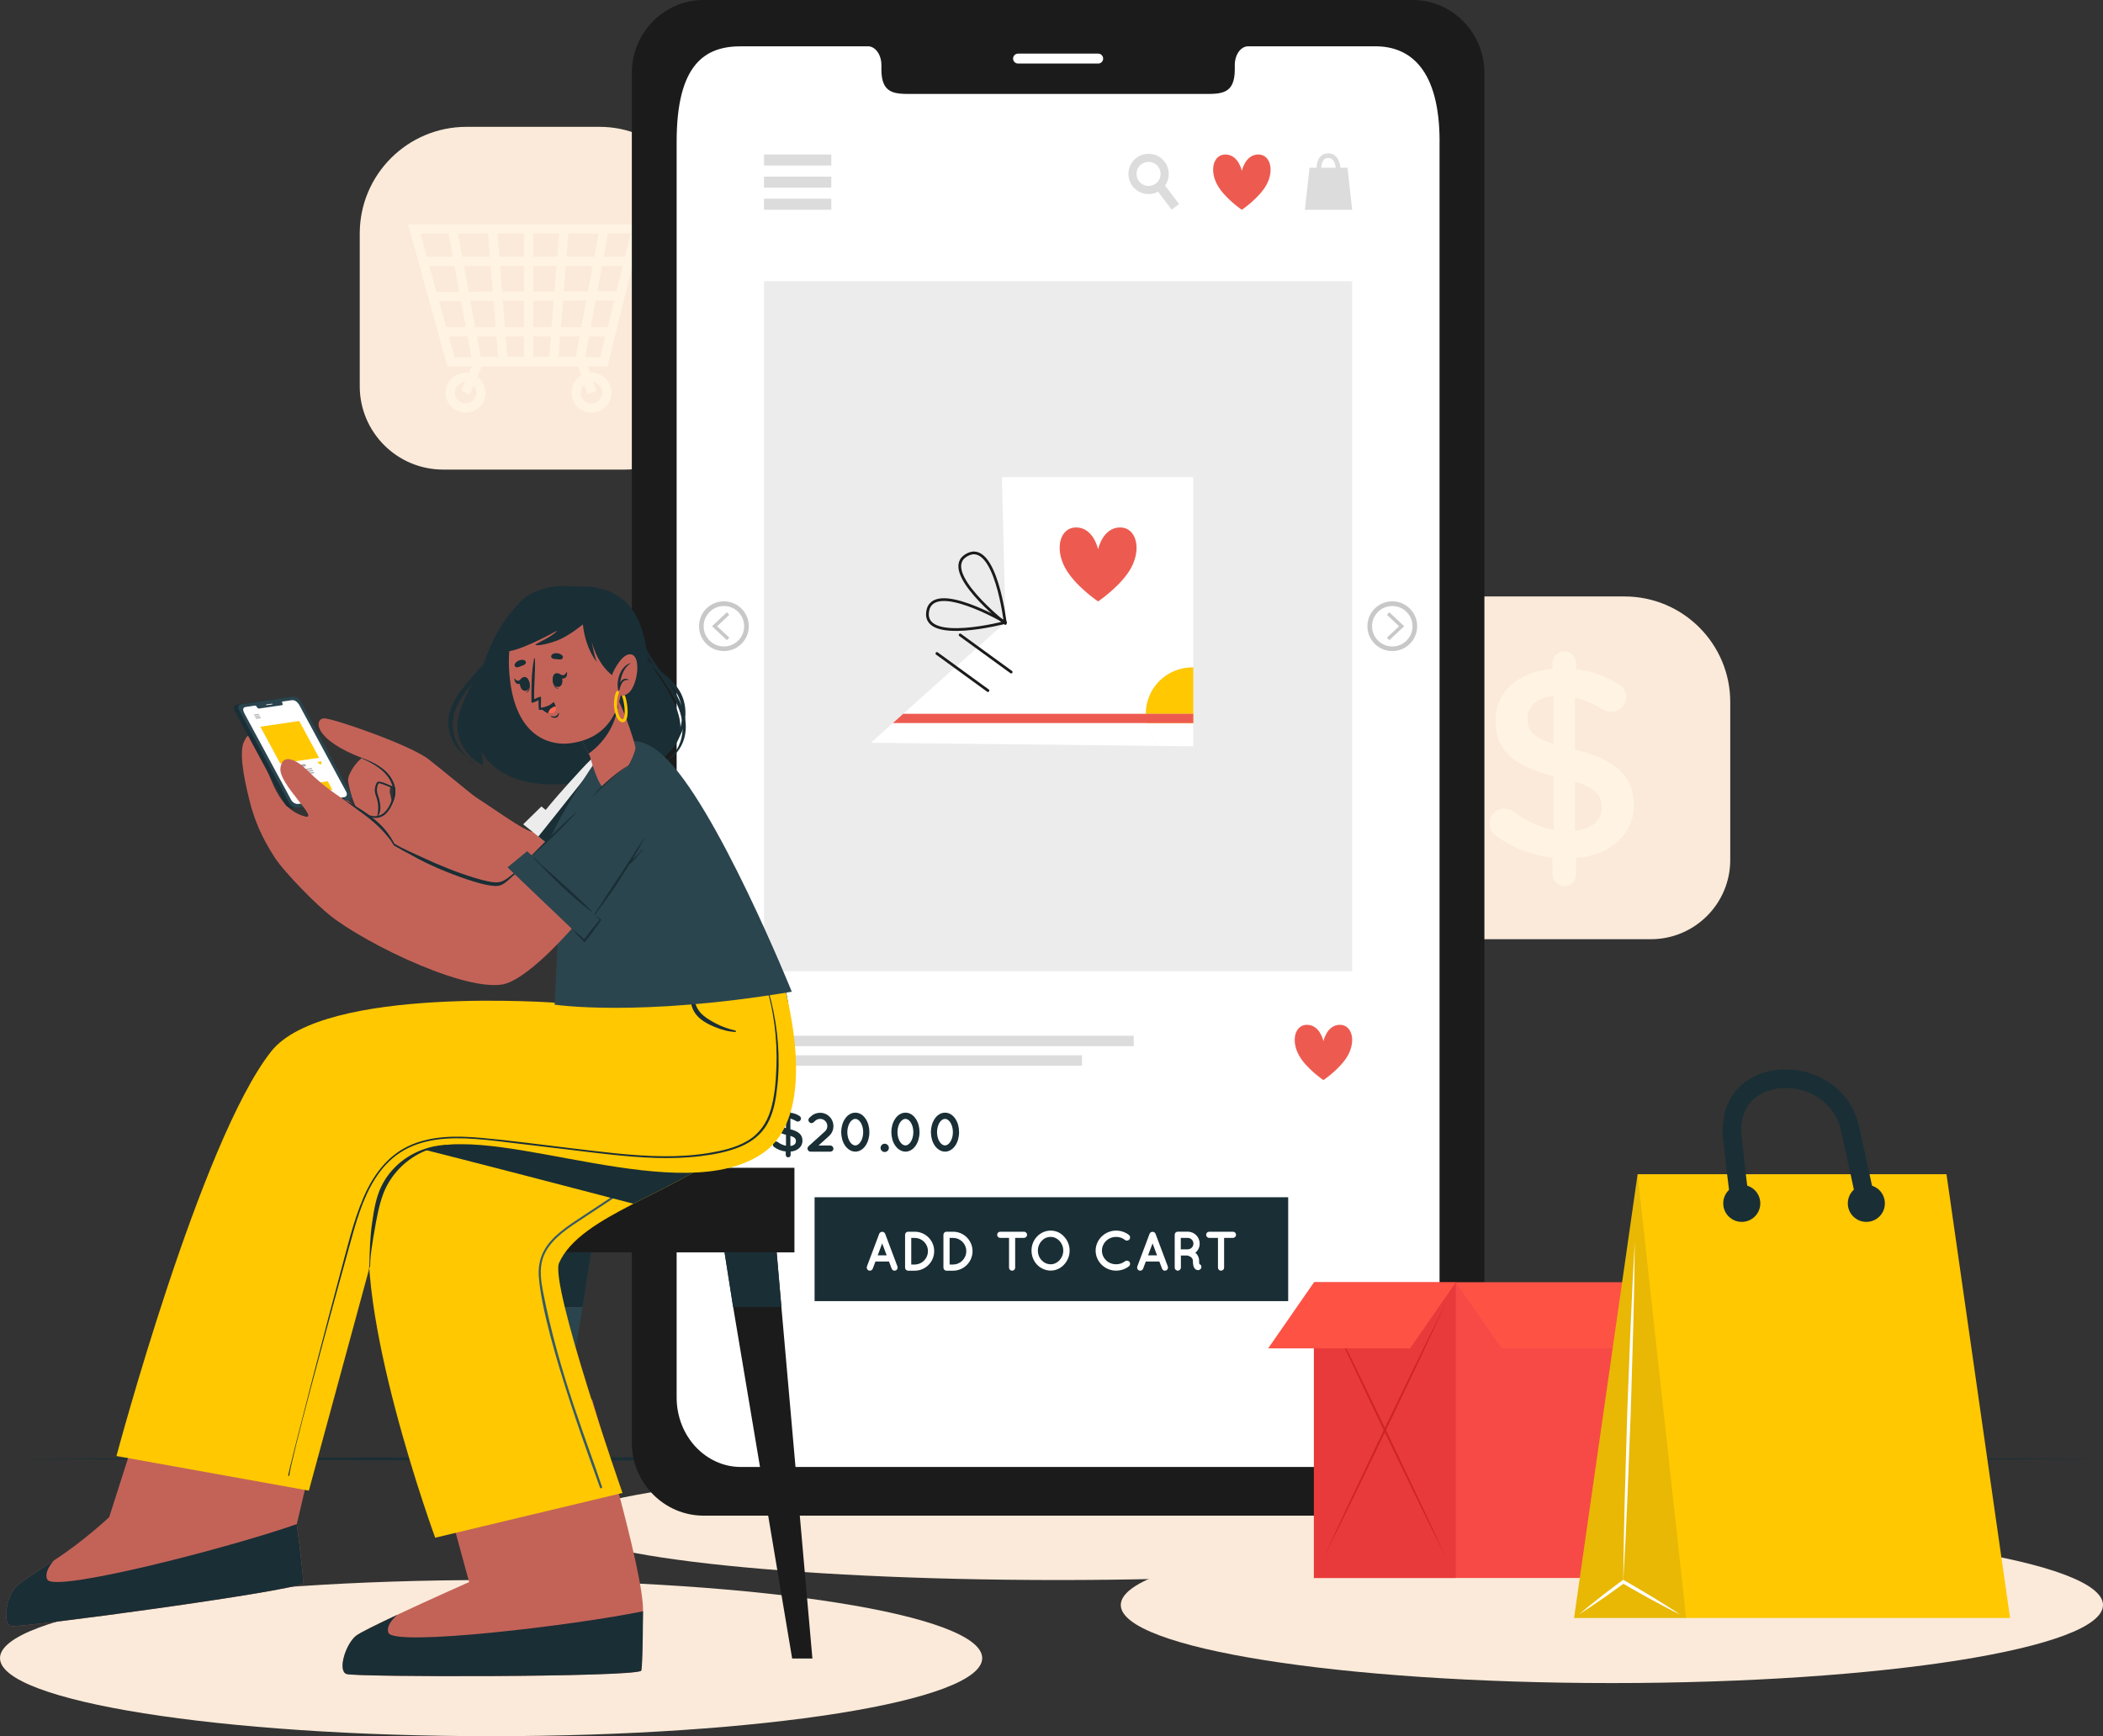 <svg width="763" height="630" viewBox="0 0 763 630" fill="none" xmlns="http://www.w3.org/2000/svg">
<rect x="0" y="0" width="763" height="630" fill="#333333" stroke="none"/>
<g clip-path="url(#clip0_17_293)">
<path d="M537.03 216.436H589.42C610.579 216.436 627.761 233.607 627.761 254.751V312.037C627.761 327.912 614.857 340.807 598.972 340.807H535.665C517.808 340.807 503.304 326.313 503.304 308.468V250.138C503.304 231.536 518.415 216.436 537.03 216.436Z" fill="#FBEAD9"/>
<path d="M568.683 236.536C570.586 236.991 571.833 238.842 571.833 240.795V242.798C577.645 243.489 582.564 245.357 587.079 248.202C588.612 249.061 589.959 250.492 590.027 252.764C590.094 255.037 588.628 257.057 586.556 257.916C584.889 258.606 583.238 258.454 581.57 257.444C578.133 255.374 574.781 253.909 571.429 253.118V271.989C586.388 275.726 592.789 281.719 592.789 292.24C592.789 302.762 584.333 310.236 571.833 311.414V317.155C571.833 319.108 570.586 320.959 568.683 321.414C565.87 322.087 563.275 320.033 563.275 317.306V311.212C555.897 310.421 549.108 307.778 543.111 303.536C541.443 302.459 540.449 300.876 540.449 298.822C540.449 295.775 542.808 293.419 545.857 293.419C547.036 293.419 548.215 293.806 549.108 294.496C553.741 297.846 558.255 300.102 563.663 301.078V281.702C549.293 277.965 542.605 272.561 542.605 261.451C542.605 250.929 550.961 243.657 563.275 242.664V240.593C563.275 237.883 565.87 235.812 568.683 236.486V236.536ZM563.663 269.935V252.529C557.362 253.118 554.212 256.468 554.212 260.794C554.212 265.121 556.082 267.477 563.663 269.935ZM571.429 283.604V301.499C577.729 300.809 581.166 297.661 581.166 292.947C581.166 288.621 578.993 285.961 571.429 283.604Z" fill="#FFF3E3"/>
<path d="M169.234 46.025H217.548C238.201 46.025 254.979 62.791 254.979 83.43V142.316C254.979 157.82 242.378 170.395 226.88 170.395H160.777C144.083 170.395 130.522 156.843 130.522 140.161V84.726C130.522 63.364 147.873 46.025 169.251 46.025H169.234Z" fill="#FBEAD9"/>
<path d="M220.361 132.956H162.31L148.075 81.444L229.71 81.359L232.658 69.474H241.907V72.841H235.303L220.378 132.956H220.361ZM164.887 129.589H217.733L228.885 84.726L152.523 84.793L164.904 129.589H164.887Z" fill="#FFF3E3"/>
<path d="M170.48 143.14L167.381 141.844L172.569 129.505H212.073L216.352 141.945L213.168 143.039L209.681 132.872H174.81L170.48 143.14Z" fill="#FFF3E3"/>
<path d="M228.093 93.143H153.971V96.51H228.093V93.143Z" fill="#FFF3E3"/>
<path d="M224.122 105.632L157.06 105.925L157.074 109.291L224.137 108.999L224.122 105.632Z" fill="#FFF3E3"/>
<path d="M221.355 118.681H160.592V122.047H221.355V118.681Z" fill="#FFF3E3"/>
<path d="M193.458 83.329H190.089V131.256H193.458V83.329Z" fill="#FFF3E3"/>
<path d="M180.357 83.197L176.999 83.466L180.842 131.407L184.2 131.138L180.357 83.197Z" fill="#FFF3E3"/>
<path d="M165.851 83.033L162.538 83.642L171.358 131.573L174.672 130.964L165.851 83.033Z" fill="#FFF3E3"/>
<path d="M202.962 83.182L199.11 131.122L202.469 131.392L206.32 83.451L202.962 83.182Z" fill="#FFF3E3"/>
<path d="M217.468 83.03L208.656 130.963L211.97 131.571L220.782 83.639L217.468 83.03Z" fill="#FFF3E3"/>
<path d="M170.901 149.487C165.393 150.952 160.474 146.036 161.939 140.531C162.579 138.107 164.534 136.154 166.959 135.515C172.468 134.05 177.387 138.966 175.921 144.47C175.281 146.894 173.327 148.847 170.901 149.487ZM169.907 138.73C167.01 138.023 164.466 140.582 165.157 143.477C165.494 144.841 166.606 145.952 167.97 146.272C170.851 146.962 173.411 144.42 172.704 141.541C172.367 140.178 171.255 139.067 169.907 138.73Z" fill="#FFF3E3"/>
<path d="M216.571 149.487C211.062 150.952 206.143 146.036 207.609 140.531C208.249 138.107 210.203 136.154 212.629 135.515C218.137 134.05 223.056 138.966 221.591 144.47C220.95 146.894 218.996 148.847 216.571 149.487ZM215.577 138.73C212.679 138.023 210.135 140.582 210.826 143.477C211.163 144.841 212.275 145.952 213.639 146.272C216.52 146.962 219.081 144.42 218.373 141.541C218.036 140.178 216.924 139.067 215.577 138.73Z" fill="#FFF3E3"/>
<path d="M178.179 630C276.584 630 356.358 617.315 356.358 601.668C356.358 586.021 276.584 573.336 178.179 573.336C79.773 573.336 0 586.021 0 601.668C0 617.315 79.773 630 178.179 630Z" fill="#FBEAD9"/>
<path d="M584.821 610.725C683.227 610.725 763 598.04 763 582.393C763 566.746 683.227 554.061 584.821 554.061C486.416 554.061 406.642 566.746 406.642 582.393C406.642 598.04 486.416 610.725 584.821 610.725Z" fill="#FBEAD9"/>
<path d="M383.901 573.336C482.929 573.336 563.208 564.247 563.208 553.034C563.208 541.822 482.929 532.732 383.901 532.732C284.872 532.732 204.593 541.822 204.593 553.034C204.593 564.247 284.872 573.336 383.901 573.336Z" fill="#FBEAD9"/>
<path d="M4.936 529.382L99.677 528.962L194.418 528.827L383.901 528.541L573.366 528.81L668.107 528.962L762.848 529.382L668.107 529.786L573.366 529.938L383.901 530.224L194.418 529.938L99.677 529.786L4.936 529.382Z" fill="#1A2E35"/>
<path d="M538.563 26.497V523.474C538.563 538.086 526.888 549.971 512.519 549.971H255.266C240.913 549.971 229.239 538.086 229.239 523.474V26.497C229.239 11.851 240.913 0 255.266 0H512.519C526.888 0 538.563 11.851 538.563 26.497Z" fill="#1B1B1B"/>
<path d="M522.289 51.445V507.111C522.289 521.033 511.845 532.312 498.975 532.312H268.826C255.922 532.312 245.495 521.033 245.495 507.111V51.445C245.495 23.063 255.939 16.8 268.826 16.8H314.917C317.595 16.8 319.785 19.831 319.785 23.601V25.218C319.785 34.072 324.62 34.089 330.583 34.089H437.201C443.181 34.089 447.999 34.055 447.999 25.218V23.601C447.999 19.831 450.155 16.8 452.868 16.8H498.992C511.862 16.8 522.306 25.453 522.306 51.445H522.289Z" fill="white"/>
<path d="M398.439 23.063H369.363C368.369 23.063 367.56 22.255 367.56 21.262C367.56 20.268 368.369 19.46 369.363 19.46H398.439C399.432 19.46 400.241 20.268 400.241 21.262C400.241 22.255 399.432 23.063 398.439 23.063Z" fill="white"/>
<path d="M490.585 102.032H277.199V352.422H490.585V102.032Z" fill="#ECECEC"/>
<path d="M489.086 382.875C486.458 387.69 480.158 391.932 480.158 391.932C480.158 391.932 473.858 387.69 471.246 382.875C468.282 377.438 469.916 371.866 474.178 371.866C478.928 371.866 480.158 377.791 480.158 377.791C480.158 377.791 481.404 371.866 486.138 371.866C490.4 371.866 492.051 377.438 489.086 382.875Z" fill="#ED5B50"/>
<path d="M301.609 56.058H277.199V60.064H301.609V56.058Z" fill="#DCDCDC"/>
<path d="M301.609 64.088H277.199V68.094H301.609V64.088Z" fill="#DCDCDC"/>
<path d="M301.609 72.1H277.199V76.107H301.609V72.1Z" fill="#DCDCDC"/>
<path d="M419.575 63.218L416.89 65.251L425.1 76.079L427.785 74.046L419.575 63.218Z" fill="#DCDCDC"/>
<path d="M422.528 58.667C424.988 61.865 424.381 66.461 421.181 68.919C417.98 71.377 413.381 70.771 410.921 67.572C408.462 64.374 409.068 59.778 412.269 57.32C415.47 54.862 420.069 55.468 422.528 58.667Z" fill="#DCDCDC"/>
<path d="M420.187 60.451C421.652 62.37 421.298 65.114 419.378 66.579C417.458 68.043 414.712 67.69 413.246 65.771C411.781 63.852 412.134 61.108 414.055 59.643C415.975 58.179 418.721 58.532 420.187 60.451Z" fill="white"/>
<path d="M459.488 67.067C456.86 71.882 450.56 76.124 450.56 76.124C450.56 76.124 444.259 71.882 441.648 67.067C438.683 61.63 440.317 56.058 444.579 56.058C449.33 56.058 450.56 61.983 450.56 61.983C450.56 61.983 451.806 56.058 456.54 56.058C460.802 56.058 462.453 61.63 459.488 67.067Z" fill="#ED5B50"/>
<path d="M475.121 60.872H488.901L490.585 76.124H473.436L475.121 60.872Z" fill="#DCDCDC"/>
<path d="M477.715 62.69C477.698 62.539 477.244 58.852 478.996 56.866C479.72 56.041 480.68 55.637 481.876 55.637C483.072 55.637 484.032 56.058 484.791 56.866C486.627 58.835 486.374 62.505 486.374 62.657L484.689 62.539C484.757 61.68 484.656 59.206 483.561 58.01C482.702 57.101 481.051 57.084 480.259 57.993C479.231 59.155 479.282 61.647 479.383 62.488L477.715 62.69Z" fill="#DCDCDC"/>
<path d="M411.342 375.839H277.199V379.626H411.342V375.839Z" fill="#DCDCDC"/>
<path d="M392.559 382.926H277.199V386.713H392.559V382.926Z" fill="#DCDCDC"/>
<path d="M263.722 232.294L258.331 227.244L263.722 222.177L264.598 223.103L260.168 227.244L264.598 231.368L263.722 232.294Z" fill="#C8C8C8"/>
<path d="M262.644 236.25C257.674 236.25 253.615 232.21 253.615 227.227C253.615 222.244 257.658 218.204 262.644 218.204C267.63 218.204 271.673 222.244 271.673 227.227C271.673 232.21 267.63 236.25 262.644 236.25ZM262.644 219.904C258.601 219.904 255.299 223.187 255.299 227.244C255.299 231.301 258.584 234.583 262.644 234.583C266.704 234.583 269.989 231.301 269.989 227.244C269.989 223.187 266.704 219.904 262.644 219.904Z" fill="#C8C8C8"/>
<path d="M504.062 232.294L503.203 231.368L507.617 227.244L503.203 223.103L504.062 222.177L509.47 227.244L504.062 232.294Z" fill="#C8C8C8"/>
<path d="M505.14 236.25C500.171 236.25 496.111 232.21 496.111 227.227C496.111 222.244 500.154 218.204 505.14 218.204C510.127 218.204 514.17 222.244 514.17 227.227C514.17 232.21 510.127 236.25 505.14 236.25ZM505.14 219.904C501.097 219.904 497.796 223.187 497.796 227.244C497.796 231.301 501.08 234.583 505.14 234.583C509.2 234.583 512.485 231.301 512.485 227.244C512.485 223.187 509.183 219.904 505.14 219.904Z" fill="#C8C8C8"/>
<path d="M285.976 402.47C286.464 402.47 286.852 402.857 286.852 403.345V403.783C288.048 403.918 289.058 404.305 289.985 404.894C290.305 405.079 290.591 405.382 290.591 405.871C290.591 406.493 290.086 406.982 289.463 406.982C289.26 406.982 289.058 406.914 288.856 406.796C288.149 406.376 287.458 406.073 286.767 405.904V409.776C289.833 410.55 291.147 411.779 291.147 413.934C291.147 416.089 289.412 417.638 286.852 417.873V419.085C286.852 419.574 286.464 419.961 285.976 419.961C285.487 419.961 285.083 419.574 285.083 419.085V417.84C283.567 417.671 282.168 417.133 280.939 416.274C280.602 416.055 280.4 415.735 280.4 415.298C280.4 414.675 280.888 414.187 281.511 414.187C281.747 414.187 282 414.271 282.185 414.405C283.129 415.096 284.072 415.55 285.167 415.752V411.779C282.219 411.005 280.838 409.894 280.838 407.621C280.838 405.467 282.556 403.968 285.083 403.766V403.345C285.083 402.857 285.487 402.47 285.976 402.47ZM285.167 409.355V405.786C283.87 405.904 283.23 406.594 283.23 407.487C283.23 408.379 283.617 408.867 285.167 409.372V409.355ZM286.767 412.167V415.836C288.064 415.702 288.772 415.045 288.772 414.086C288.772 413.193 288.334 412.655 286.767 412.167Z" fill="#1A2E35"/>
<path d="M302.4 416.779C302.4 417.402 301.912 417.89 301.288 417.89H294.095C293.792 417.89 293.472 417.772 293.27 417.52C292.849 417.048 292.882 416.375 293.337 415.937L299.317 410.534C299.907 410.012 300.16 409.322 300.16 408.598C300.16 407.958 299.941 407.352 299.486 406.847C298.964 406.258 298.256 406.005 297.549 406.005C296.925 406.005 296.302 406.224 295.797 406.679L295.173 407.251C294.702 407.672 294.028 407.638 293.59 407.167C293.186 406.695 293.202 406.022 293.674 405.584L294.297 405.029C295.207 404.187 296.403 403.783 297.549 403.783C298.863 403.783 300.193 404.322 301.137 405.382C301.979 406.291 302.383 407.487 302.383 408.631C302.383 409.944 301.844 411.274 300.783 412.217L296.959 415.668H301.255C301.878 415.668 302.367 416.173 302.367 416.796L302.4 416.779Z" fill="#1A2E35"/>
<path d="M305.197 410.82C305.214 408.968 305.685 407.285 306.578 405.988C307.42 404.692 308.734 403.749 310.335 403.749C311.935 403.749 313.232 404.692 314.074 405.988C314.95 407.285 315.422 408.951 315.422 410.82C315.422 412.688 314.934 414.355 314.074 415.651C313.232 416.914 311.884 417.89 310.335 417.89C308.785 417.89 307.42 416.914 306.578 415.651C305.685 414.355 305.23 412.655 305.197 410.82ZM313.182 410.82C313.182 409.372 312.777 408.093 312.205 407.234C311.615 406.392 310.958 405.988 310.318 406.005C309.695 405.988 309.004 406.392 308.397 407.234C307.825 408.109 307.42 409.372 307.42 410.82C307.42 412.268 307.825 413.547 308.397 414.389C309.004 415.264 309.695 415.634 310.318 415.634C310.941 415.634 311.615 415.247 312.205 414.389C312.777 413.547 313.182 412.251 313.182 410.82Z" fill="#1A2E35"/>
<path d="M320.981 415.011C321.807 415.011 322.497 415.702 322.497 416.527C322.497 417.351 321.807 418.025 320.981 418.025C320.156 418.025 319.482 417.351 319.482 416.527C319.482 415.702 320.156 415.011 320.981 415.011Z" fill="#1A2E35"/>
<path d="M323.39 410.82C323.407 408.968 323.879 407.285 324.772 405.988C325.614 404.692 326.928 403.749 328.528 403.749C330.129 403.749 331.426 404.692 332.268 405.988C333.144 407.285 333.616 408.951 333.616 410.82C333.616 412.688 333.127 414.355 332.268 415.651C331.426 416.914 330.095 417.89 328.528 417.89C326.962 417.89 325.614 416.914 324.772 415.651C323.879 414.355 323.424 412.655 323.39 410.82ZM331.375 410.82C331.375 409.372 330.971 408.093 330.398 407.234C329.809 406.392 329.152 405.988 328.511 406.005C327.888 405.988 327.197 406.392 326.591 407.234C326.018 408.109 325.614 409.372 325.614 410.82C325.614 412.268 326.018 413.547 326.591 414.389C327.197 415.264 327.888 415.634 328.511 415.634C329.135 415.634 329.809 415.247 330.398 414.389C330.971 413.547 331.375 412.251 331.375 410.82Z" fill="#1A2E35"/>
<path d="M337.743 410.82C337.76 408.968 338.231 407.285 339.124 405.988C339.967 404.692 341.281 403.749 342.881 403.749C344.481 403.749 345.778 404.692 346.621 405.988C347.497 407.285 347.968 408.951 347.968 410.82C347.968 412.688 347.48 414.355 346.621 415.651C345.778 416.914 344.431 417.89 342.881 417.89C341.331 417.89 339.967 416.914 339.124 415.651C338.231 414.355 337.777 412.655 337.743 410.82ZM345.728 410.82C345.728 409.372 345.324 408.093 344.751 407.234C344.161 406.392 343.504 405.988 342.864 406.005C342.241 405.988 341.55 406.392 340.944 407.234C340.371 408.109 339.967 409.372 339.967 410.82C339.967 412.268 340.371 413.547 340.944 414.389C341.55 415.264 342.241 415.634 342.864 415.634C343.487 415.634 344.161 415.247 344.751 414.389C345.324 413.547 345.728 412.251 345.728 410.82Z" fill="#1A2E35"/>
<path d="M467.372 434.438H295.544V472.13H467.372V434.438Z" fill="#1A2E35"/>
<path d="M322.531 457.753H317.629L316.635 460.38C316.45 460.817 316.028 461.087 315.59 461.087C315.456 461.087 315.321 461.07 315.203 461.019C314.613 460.8 314.327 460.144 314.529 459.571L318.993 447.687C319.179 447.249 319.617 446.963 320.071 446.98C320.543 446.963 320.964 447.249 321.15 447.687L325.614 459.571C325.816 460.161 325.53 460.8 324.94 461.019C324.839 461.053 324.704 461.087 324.552 461.087C324.115 461.087 323.677 460.817 323.525 460.38L322.531 457.753ZM321.706 455.531L320.071 451.188L318.437 455.531H321.706Z" fill="white"/>
<path d="M328.376 459.975V448.057C328.376 447.434 328.865 446.946 329.488 446.946H331.88C335.772 446.946 338.939 450.111 338.939 453.999C338.939 457.888 335.789 461.087 331.88 461.087H329.488C328.865 461.087 328.376 460.581 328.376 459.975ZM330.617 458.848H331.864C334.525 458.831 336.665 456.693 336.665 453.999C336.665 451.306 334.525 449.202 331.864 449.202H330.617V458.848Z" fill="white"/>
<path d="M342.291 459.975V448.057C342.291 447.434 342.78 446.946 343.403 446.946H345.795C349.687 446.946 352.854 450.111 352.854 453.999C352.854 457.888 349.703 461.087 345.795 461.087H343.403C342.78 461.087 342.291 460.581 342.291 459.975ZM344.532 458.848H345.778C348.44 458.831 350.579 456.693 350.579 453.999C350.579 451.306 348.44 449.202 345.778 449.202H344.532V458.848Z" fill="white"/>
<path d="M371.536 449.185H368.318V459.975C368.318 460.598 367.83 461.087 367.206 461.087C366.583 461.087 366.094 460.598 366.094 459.975V449.185H362.894C362.27 449.185 361.782 448.663 361.782 448.057C361.782 447.451 362.27 446.946 362.894 446.946H371.519C372.125 446.946 372.631 447.434 372.631 448.057C372.631 448.68 372.125 449.185 371.519 449.185H371.536Z" fill="white"/>
<path d="M386.04 448.697C387.287 450.027 388.078 451.811 388.078 453.797C388.078 455.784 387.287 457.585 386.04 458.898C384.844 460.211 383.075 461.053 381.205 461.053C379.335 461.053 377.482 460.211 376.252 458.898C375.006 457.585 374.248 455.784 374.248 453.797C374.248 451.811 374.989 450.027 376.252 448.697C377.482 447.367 379.268 446.542 381.205 446.542C383.142 446.542 384.844 447.367 386.04 448.697ZM385.77 453.797C385.77 452.417 385.231 451.154 384.389 450.262C383.547 449.353 382.401 448.831 381.205 448.831C379.908 448.831 378.779 449.353 377.937 450.262C377.095 451.154 376.556 452.417 376.556 453.797C376.556 455.178 377.078 456.44 377.937 457.316C378.779 458.225 379.925 458.763 381.205 458.763C382.418 458.763 383.547 458.225 384.389 457.316C385.214 456.44 385.77 455.178 385.77 453.797Z" fill="white"/>
<path d="M397.512 453.814C397.529 449.808 400.881 446.559 404.924 446.542C406.71 446.542 408.31 447.131 409.59 448.107C410.079 448.511 410.163 449.218 409.793 449.723C409.388 450.229 408.647 450.313 408.175 449.942C407.283 449.218 406.171 448.831 404.924 448.831C403.526 448.831 402.246 449.387 401.285 450.279C400.376 451.205 399.803 452.417 399.803 453.797C399.803 455.178 400.376 456.423 401.285 457.316C402.229 458.208 403.526 458.763 404.924 458.763C406.171 458.763 407.266 458.376 408.175 457.652C408.647 457.316 409.388 457.383 409.793 457.871C410.163 458.376 410.079 459.1 409.59 459.487C408.31 460.481 406.71 461.07 404.924 461.07C400.881 461.07 397.529 457.821 397.512 453.797V453.814Z" fill="white"/>
<path d="M420.624 457.753H415.722L414.728 460.38C414.543 460.817 414.122 461.087 413.684 461.087C413.549 461.087 413.414 461.07 413.297 461.019C412.707 460.8 412.421 460.144 412.623 459.571L417.087 447.687C417.272 447.249 417.71 446.963 418.165 446.98C418.637 446.963 419.058 447.249 419.243 447.687L423.707 459.571C423.909 460.161 423.623 460.8 423.033 461.019C422.932 461.053 422.798 461.087 422.646 461.087C422.208 461.087 421.77 460.817 421.618 460.38L420.624 457.753ZM419.799 455.531L418.165 451.188L416.531 455.531H419.799Z" fill="white"/>
<path d="M435.819 459.403C436.022 459.992 435.702 460.615 435.112 460.817C435.028 460.834 434.876 460.885 434.674 460.885H434.657C434.455 460.885 434.152 460.851 433.865 460.666C433.596 460.497 433.377 460.245 433.225 459.959C432.939 459.369 432.804 458.646 432.804 457.535C432.787 457.147 432.703 456.895 432.568 456.659C432.45 456.44 432.198 456.238 431.962 456.07C431.541 455.784 431.018 455.632 430.833 455.582H428.441V459.959C428.441 460.565 427.936 461.07 427.312 461.07C426.689 461.07 426.2 460.565 426.2 459.959V448.04C426.2 447.417 426.689 446.929 427.312 446.929H430.934C433.343 446.929 435.264 448.865 435.264 451.272C435.264 452.602 434.657 453.781 433.68 454.589C433.95 454.791 434.185 455.026 434.388 455.329C434.792 455.918 435.061 456.659 435.061 457.501C435.045 458.107 435.095 458.494 435.146 458.696C435.466 458.797 435.735 459.033 435.853 459.386L435.819 459.403ZM432.989 451.289C432.989 450.111 432.063 449.185 430.9 449.185H428.407V453.343H430.9C432.046 453.343 432.989 452.417 432.989 451.289Z" fill="white"/>
<path d="M447.342 449.185H444.124V459.975C444.124 460.598 443.636 461.087 443.013 461.087C442.389 461.087 441.901 460.598 441.901 459.975V449.185H438.717C438.094 449.185 437.605 448.663 437.605 448.057C437.605 447.451 438.094 446.946 438.717 446.946H447.342C447.948 446.946 448.454 447.434 448.454 448.057C448.454 448.68 447.948 449.185 447.342 449.185Z" fill="white"/>
<path d="M627.896 465.329H476.704V572.596H627.896V465.329Z" fill="#F74A46"/>
<path d="M476.705 572.596H528.186V465.329H476.705V572.596Z" fill="#E83A3A"/>
<path d="M480.259 565.205C484.066 557.58 487.857 549.92 491.596 542.244L502.765 519.164L513.782 495.984C517.438 488.24 521.06 480.479 524.648 472.685C520.841 480.311 517.05 487.971 513.311 495.647L502.142 518.727L491.125 541.907C487.469 549.651 483.847 557.411 480.259 565.189V565.205Z" fill="#CE2424"/>
<path d="M480.259 472.719C483.847 480.513 487.469 488.274 491.125 496.001L502.142 519.181L513.311 542.261C517.05 549.937 520.824 557.597 524.648 565.223C521.06 557.428 517.455 549.668 513.782 541.924L502.765 518.744L491.596 495.664C487.857 487.988 484.083 480.328 480.259 472.702V472.719Z" fill="#CE2424"/>
<path d="M644.489 489.267H544.796L528.186 465.329H627.879L644.489 489.267Z" fill="#FE5245"/>
<path d="M511.592 489.267H460.111L476.721 465.329H528.185L511.592 489.267Z" fill="#FE5245"/>
<path d="M571.092 587.107H729.291L706.213 426.072H594.154L571.092 587.107Z" fill="#FFC800"/>
<path opacity="0.1" d="M594.154 426.072L611.741 587.124H571.092L594.154 426.072Z" fill="#1A2E35"/>
<path d="M673.835 437.35C673.801 437.216 670.954 423.715 667.888 410.096C665.328 398.716 654.041 393.497 644.607 395.029C641.272 395.568 630.49 398.413 631.889 412.318C633.489 428.31 634.736 436.037 634.752 436.121L628.098 437.199C628.048 436.879 626.818 429.219 625.184 412.991C623.887 400.046 631.08 390.4 643.529 388.38C656.046 386.36 671.038 393.38 674.458 408.631C677.524 422.301 680.388 435.835 680.422 435.97L673.835 437.367V437.35Z" fill="#1A2E35"/>
<path d="M609.601 585.878C606.013 584.144 602.509 582.258 599.022 580.373L593.817 577.461C592.082 576.484 590.347 575.525 588.645 574.498L589.319 574.464C586.59 576.4 583.928 578.42 581.149 580.289C578.403 582.191 575.64 584.077 572.81 585.861C575.354 583.689 577.982 581.602 580.61 579.548C583.221 577.461 585.933 575.508 588.595 573.471L588.898 573.235L589.252 573.437C590.987 574.397 592.688 575.441 594.406 576.434L599.528 579.481C602.914 581.568 606.3 583.656 609.601 585.878Z" fill="white"/>
<path d="M588.932 573.976L589.151 558.539L589.504 543.119L590.397 512.262L591.593 481.422L592.301 466.019L593.126 450.599L592.924 466.036L592.57 481.456L591.661 512.313L590.465 543.136L589.774 558.556L588.932 573.976Z" fill="white"/>
<path d="M670.415 436.66C670.415 440.364 673.414 443.377 677.137 443.377C680.859 443.377 683.858 440.381 683.858 436.66C683.858 432.94 680.859 429.943 677.137 429.943C673.414 429.943 670.415 432.94 670.415 436.66Z" fill="#1A2E35"/>
<path d="M625.218 436.66C625.218 440.364 628.216 443.377 631.939 443.377C635.662 443.377 638.661 440.381 638.661 436.66C638.661 432.94 635.662 429.943 631.939 429.943C628.216 429.943 625.218 432.94 625.218 436.66Z" fill="#1A2E35"/>
<path d="M288.233 423.748H189.129V454.437H288.233V423.748Z" fill="#1B1B1B"/>
<path d="M214.498 454.42L211.382 474.251L189.971 601.82H182.626L193.879 474.251L195.597 454.42H214.498Z" fill="#2B454E"/>
<path d="M195.597 454.42H214.499L211.382 474.251H193.879L195.597 454.42Z" fill="#1A2E35"/>
<path d="M294.752 601.82H287.407L265.996 474.251L262.88 454.42H281.781L283.499 474.251L294.752 601.82Z" fill="#1B1B1B"/>
<path d="M283.499 474.251H265.996L262.88 454.42H281.781L283.499 474.251Z" fill="#1A2E35"/>
<path d="M125.771 607.442C129.157 608.604 228.902 608.621 232.591 606.281C233.029 606.011 233.012 593.891 233.299 584.666C233.753 570.559 214.852 507.768 214.852 507.768L152.961 510.781L170.211 574.077C170.211 574.077 155.959 580.39 144.201 585.911C144.201 585.911 144.167 585.911 144.167 585.945C136.923 589.346 130.623 592.426 129.174 593.571C125.401 596.567 122.368 606.314 125.754 607.442H125.771Z" fill="#C36358"/>
<path d="M125.771 607.442C129.157 608.604 228.902 608.621 232.591 606.281C233.029 606.011 233.231 597.022 233.299 584.666C208.586 589.767 142.769 597.645 140.916 592.46C140.191 590.389 141.792 588.066 144.167 585.945C136.923 589.346 130.623 592.426 129.174 593.571C125.401 596.568 122.368 606.314 125.754 607.442H125.771Z" fill="#1A2E35"/>
<path d="M273.526 409.54C261.313 421.678 244.299 429.337 229.828 436.795C217.396 443.192 206.834 449.437 202.858 458.225C199.354 465.968 225.853 541.739 225.853 541.739L157.896 557.984C157.896 557.984 127.22 474.284 134.902 438.243C136.165 432.334 142.078 424.674 150.535 416.308C180.706 386.545 243.238 347.86 243.238 347.86H281.663C281.663 347.86 297.582 385.653 273.543 409.557L273.526 409.54Z" fill="#FFC800"/>
<path d="M277.317 356.21C277.165 354.476 276.98 352.742 276.811 350.991C276.795 350.823 276.525 350.823 276.542 350.991C278.142 364.981 279.439 380.316 272.853 393.296C266.502 405.786 253.783 413.311 242.48 420.769C235.623 425.297 228.75 429.826 221.894 434.354C218.457 436.627 215.038 438.882 211.601 441.155C208.821 442.99 205.991 444.791 203.414 446.912C201.089 448.814 198.916 451.02 197.451 453.663C195.8 456.625 195.244 459.959 195.496 463.292C197.181 485.782 217.16 537.867 217.682 539.786C217.817 540.274 218.575 540.038 218.424 539.567C213.572 524.568 202.824 498.66 196.996 468.561C196.254 464.706 195.699 460.615 196.895 456.777C197.855 453.679 199.893 451.07 202.252 448.882C204.593 446.71 207.238 444.909 209.9 443.158C213.387 440.852 216.874 438.546 220.361 436.239C227.167 431.745 233.972 427.25 240.761 422.755C251.913 415.399 264.48 408.244 271.724 396.595C279.271 384.474 278.547 369.829 277.317 356.176V356.21Z" fill="#375A64"/>
<path d="M273.526 409.54C261.313 421.678 244.299 429.337 229.828 436.795C204.239 430.095 171.912 421.695 150.518 416.308C180.689 386.545 243.221 347.86 243.221 347.86H281.646C281.646 347.86 297.566 385.653 273.526 409.557V409.54Z" fill="#1A2E35"/>
<path d="M4.178 590.036C7.682 590.726 106.533 577.377 109.886 574.565C110.29 574.245 109.279 565.29 107.679 553.051L125.199 478.443L60.106 486.422L39.621 550.509C39.621 550.509 30.474 559.179 19.558 566.232C19.558 566.232 19.524 566.249 19.524 566.266C12.803 570.609 6.974 574.515 5.694 575.845C2.358 579.313 0.657 589.379 4.178 590.053V590.036Z" fill="#C36358"/>
<path d="M4.178 590.036C7.682 590.726 106.533 577.377 109.886 574.565C110.29 574.245 109.279 565.29 107.679 553.051C83.876 561.435 19.71 578.067 17.183 573.168C16.189 571.215 17.452 568.69 19.524 566.266C12.803 570.609 6.974 574.515 5.694 575.845C2.358 579.313 0.657 589.379 4.178 590.053V590.036Z" fill="#1A2E35"/>
<path d="M42.266 528.339L112.059 540.897L133.841 460.783C135.744 434.303 140.511 421.459 156.094 416.644C182.626 408.429 247.466 438.764 276.811 418.412C300.648 401.881 281.629 347.86 281.629 347.86H212.696C212.696 347.86 204.374 357.994 202.841 363.937C202.841 363.937 117.466 357.355 98.363 381.562C72.774 414.001 42.249 528.356 42.249 528.356L42.266 528.339Z" fill="#FFC800"/>
<path d="M168.038 415.432C164.365 415.129 159.648 415.315 155.791 416.375C151.967 417.436 148.429 419.186 145.346 421.695C142.398 424.119 139.972 427.132 138.322 430.566C136.384 434.59 135.677 439.135 135.037 443.512C134.649 446.104 134.413 448.697 134.279 451.306C134.127 454.1 134.026 457.535 134.026 459.74C134.026 459.942 134.279 459.959 134.279 459.773C134.312 456.996 134.548 455.077 134.868 452.787C135.155 450.599 135.542 448.41 135.929 446.239C136.671 441.963 137.462 437.536 138.962 433.428C141.59 426.274 147.368 420.398 154.426 417.537C156.566 416.678 158.806 416.072 161.08 415.735C163.405 415.416 165.696 415.483 168.038 415.517C168.088 415.517 168.105 415.432 168.038 415.432Z" fill="#1A2E35"/>
<path d="M266.839 373.97C264.43 373.398 262.105 372.623 259.949 371.495C257.843 370.401 255.586 369.122 254.07 367.388C252.638 365.755 252.082 363.701 251.593 361.715C251.324 360.604 251.155 359.442 250.97 358.314C250.768 357.069 250.465 355.84 250.38 354.577C250.38 354.426 250.094 354.426 250.111 354.577C250.7 359.274 249.37 364.526 252.89 368.533C254.524 370.384 256.917 371.647 259.258 372.623C261.65 373.616 264.143 374.34 266.771 374.458C267.075 374.458 267.125 374.037 266.822 373.97H266.839Z" fill="#1A2E35"/>
<path d="M279.743 363.078C279.119 360.536 278.395 358.028 277.553 355.553C277.502 355.385 277.249 355.469 277.3 355.638C280.703 365.923 282.135 376.781 281.68 387.606C281.478 392.673 281.057 397.891 279.608 402.773C278.176 407.554 275.43 411.527 271.067 414.052C266.839 416.493 261.886 417.604 257.119 418.395C251.661 419.287 246.135 419.607 240.61 419.557C229.374 419.456 218.188 417.941 207.036 416.628C196.238 415.365 185.423 413.85 174.591 412.89C165.713 412.099 156.262 411.998 148.058 415.937C140.225 419.691 135.155 426.846 131.836 434.64C128.079 443.428 125.957 452.922 123.43 462.113C120.414 473.072 104.832 532.834 104.579 535.392C104.562 535.645 104.933 535.628 104.967 535.392C105.523 529.77 118.999 480.345 122.032 469.318C123.548 463.797 125.064 458.292 126.597 452.77C127.81 448.36 129.006 443.949 130.522 439.64C133.403 431.408 137.648 423.159 145.144 418.244C153.146 413.008 163.102 412.621 172.367 413.278C177.572 413.648 182.761 414.338 187.95 414.961C193.643 415.634 199.337 416.308 205.031 416.998C215.93 418.294 226.847 419.809 237.813 420.163C243.305 420.331 248.797 420.18 254.255 419.506C259.123 418.9 264.11 417.991 268.658 416.072C272.718 414.355 276.222 411.678 278.412 407.79C280.703 403.699 281.495 398.952 282 394.356C283.162 383.852 282.253 373.347 279.76 363.112L279.743 363.078Z" fill="#1A2E35"/>
<path d="M190.358 217.143C179.644 225.914 175.298 241.637 175.298 241.637C175.298 241.637 164.365 256.855 166.134 265.828C167.903 274.8 175.248 277.595 175.248 277.595L174.793 272.662C174.793 272.662 177.336 279.177 187.596 282.712C197.855 286.231 212.056 284.345 219.62 281.382C227.2 278.419 231.142 273.066 231.142 273.066L227.756 279.834C227.756 279.834 237.982 280.456 245.074 270.221C252.166 259.969 236.297 242.714 235.151 239.23C234.006 235.728 234.494 211.117 208.35 212.851C208.35 212.851 197.754 211.117 190.375 217.16L190.358 217.143Z" fill="#1A2E35"/>
<path d="M171.575 276.601C168.796 274.952 166.673 271.77 165.46 268.824C164.18 265.71 163.843 262.292 164.769 259.043C165.864 255.155 168.29 251.872 170.649 248.657C173.091 245.34 175.77 242.193 178.145 238.843C178.28 238.657 177.993 238.472 177.842 238.607C175.248 240.98 172.94 243.741 170.649 246.401C168.459 248.926 166.302 251.569 164.769 254.549C163.371 257.259 162.411 260.357 162.714 263.437C162.967 265.979 163.877 268.386 165.275 270.507C166.942 273.049 169.2 274.8 171.424 276.803C171.558 276.921 171.744 276.702 171.575 276.601Z" fill="#1A2E35"/>
<path d="M248.308 259.279C246.101 249.987 238.554 243.489 234.377 235.173C232.119 230.661 230.519 225.762 227.402 221.739C227.318 221.638 227.133 221.773 227.217 221.891C229.744 225.493 231.007 229.634 232.692 233.641C234.41 237.715 236.836 241.351 239.312 244.987C243.827 251.603 249.235 259.414 247.23 267.848C246.303 271.753 243.558 275.894 239.38 276.736C239.211 276.77 239.295 277.039 239.447 276.989C242.85 275.945 245.545 273.756 247.196 270.575C249.016 267.073 249.201 263.084 248.291 259.279H248.308Z" fill="#1A2E35"/>
<path d="M248.443 261.737C248.999 258.37 248.645 254.852 247.129 251.754C245.63 248.674 243.052 246.317 240.441 244.196C237.426 241.738 234.242 239.381 232.523 235.796C232.456 235.644 232.237 235.779 232.304 235.93C235 241.839 240.93 245.037 244.636 250.138C248.881 255.98 248.14 263.808 244.265 269.649C241.873 273.235 238.504 276.063 234.764 278.167C234.697 278.201 234.764 278.302 234.815 278.268C241.283 274.868 247.23 269.245 248.443 261.737Z" fill="#1A2E35"/>
<path d="M230.115 281.382C224.37 304.748 209.175 334.561 196.878 334.359C185.641 334.174 160.272 322.02 149.777 315.505C139.214 308.94 162.091 282.864 168.391 286.601C176.764 291.567 191.268 302.576 193.626 301.819C196.558 300.876 199.489 296.213 216.234 274.901C223.09 266.181 232.557 271.433 230.115 281.382Z" fill="#C36358"/>
<path d="M156.936 276.921C151.899 275.44 146.239 273.336 140.764 273.74C135.272 274.144 131.111 281.618 131.229 283.705C131.347 285.776 134.11 298.604 139.602 298.317C145.093 298.031 141.236 288.267 141.387 287.106C141.539 285.961 141.657 284.497 142.701 284.547C143.746 284.598 162.327 292.223 162.327 292.223L156.936 276.938V276.921Z" fill="#C36358"/>
<path d="M156.633 277.696C156.33 277.696 141.303 272.713 135.811 273.1C130.32 273.504 126.159 280.978 126.277 283.066C126.395 285.136 129.157 297.964 134.649 297.678C140.141 297.375 136.283 287.628 136.435 286.466C136.586 285.322 136.704 283.857 137.749 283.907C138.793 283.958 157.374 291.584 157.374 291.584L156.633 277.712V277.696Z" fill="#C36358"/>
<path d="M136.468 296.87C137.092 295.961 137.142 294.648 137.21 293.587C137.277 292.409 137.125 291.23 136.822 290.102C136.569 289.109 136.081 288.15 135.997 287.123C135.912 286.18 136.199 285.035 136.603 284.177C136.991 283.386 137.799 283.604 138.507 283.806C139.551 284.109 140.562 284.564 141.573 285.002C142.651 285.473 143.712 285.961 144.79 286.433C145.885 286.921 147.048 287.375 148.075 288.015C148.159 288.065 148.109 288.2 148.008 288.166C147.031 287.88 146.104 287.443 145.161 287.072C144.1 286.635 143.021 286.214 141.943 285.81C140.933 285.423 139.955 284.985 138.945 284.615C138.591 284.48 137.867 284.143 137.479 284.261C137.058 284.379 136.906 285.423 136.839 285.759C136.603 286.82 136.839 287.712 137.193 288.722C137.53 289.698 137.782 290.675 137.917 291.702C138.035 292.644 138.069 293.654 137.85 294.58C137.631 295.473 137.075 296.213 136.671 297.004C136.62 297.122 136.435 297.004 136.502 296.903L136.468 296.87Z" fill="#1A2E35"/>
<path d="M174.81 291.163C174.81 291.163 158.857 278.116 155.538 275.541C148.884 270.356 121.543 260.878 117.786 260.676C114.03 260.474 113.103 268.201 131.684 275.154C141.488 278.824 143.476 284.21 143.459 287.257C143.443 290.304 140.848 296.112 135.727 296.247C130.606 296.382 126.9 289.109 122.149 288.537C117.416 287.964 120.97 296.398 124.558 301.179C128.147 305.977 134.379 309.748 138.877 311.162C143.392 312.576 157.374 317.744 157.374 317.744L174.793 291.163H174.81Z" fill="#C36358"/>
<path d="M129.208 293.015C131.212 294.395 133.503 296.213 136.03 296.18C138.658 296.146 140.259 294.345 141.37 292.156C142.482 289.934 143.055 287.459 142.331 285.018C141.674 282.83 140.242 280.945 138.524 279.48C136.384 277.662 133.908 276.366 131.347 275.255C131.229 275.204 131.33 275.036 131.448 275.086C133.857 276.012 141.337 278.605 143.139 284.985C143.881 287.594 143.207 289.985 142.095 292.257C141.067 294.345 139.534 296.398 137.058 296.735C134.059 297.139 131.314 294.833 129.056 293.116C128.955 293.032 129.09 292.964 129.208 293.032V293.015Z" fill="#1A2E35"/>
<path d="M231.361 286.231C228.8 299.883 224.774 309.142 222.669 313.35C221.809 315.067 221.27 315.943 221.27 315.943L199.27 298.604L196.237 296.213C196.237 296.213 196.642 295.59 197.989 293.89C199.91 291.483 203.751 286.938 211.062 279.026C215.391 274.329 219.097 271.282 222.13 269.683C230.687 265.154 234.023 272.073 231.361 286.231Z" fill="#ECECEC"/>
<path d="M225.044 315.236L219.906 323.282L195.328 303.536L189.819 299.109C190.443 298.519 196.423 292.644 196.423 292.644L197.989 293.89L201.089 296.331L222.669 313.35L225.044 315.236Z" fill="#ECECEC"/>
<path d="M231.361 286.231C228.801 299.883 224.774 309.142 222.669 313.35L225.044 315.236L219.906 323.282L195.328 303.536C196.625 301.92 197.939 300.27 199.27 298.604L201.089 296.331C209.209 286.113 217.295 275.911 222.13 269.683C230.687 265.154 234.023 272.073 231.361 286.231Z" fill="#1A2E35"/>
<path d="M201.224 364.543C201.224 364.543 231.445 369.206 287.273 359.863C287.273 359.863 259.696 291.516 240.475 274.026C231.732 266.063 223.966 268.016 217.733 274.076C216.183 275.591 197.636 303.418 196.608 312.677C195.715 320.858 202.976 329.292 202.976 329.292L201.207 364.56L201.224 364.543Z" fill="#2B454E"/>
<path d="M230.553 271.349C230.603 272.915 226.156 284.295 219.384 285.776C217.177 286.247 214.01 274.312 214.01 274.312L213.572 273.487L207.491 261.888L219.502 248.69L221.271 246.889C221.271 246.889 222.72 250.172 224.488 254.279C224.573 254.465 224.657 254.667 224.741 254.869C224.842 255.104 224.943 255.306 225.044 255.525C225.314 256.131 225.583 256.754 225.853 257.394C226.055 257.865 226.257 258.336 226.442 258.841C226.645 259.346 226.847 259.835 227.049 260.34C228.969 265.356 230.536 270.676 230.57 271.332L230.553 271.349Z" fill="#C36358"/>
<path d="M224.471 254.296C223.578 265.07 216.806 271.181 213.555 273.487L207.474 261.888L219.485 248.69L221.254 246.889C221.254 246.889 222.702 250.172 224.471 254.279V254.296Z" fill="#1A2E35"/>
<path d="M185.001 246.452C187.579 269.279 201.561 270.322 206.48 269.75C210.944 269.245 226.122 266.939 225.903 243.96C225.701 220.982 214.263 214.972 203.97 215.595C193.677 216.217 182.407 223.624 185.001 246.452Z" fill="#C36358"/>
<path d="M187.781 242.159C188.303 242.024 188.775 241.805 189.28 241.62C189.853 241.401 190.325 241.3 190.695 240.778C190.897 240.509 190.813 240.004 190.56 239.785C189.971 239.28 189.213 239.364 188.522 239.583C187.764 239.836 187.242 240.206 186.804 240.879C186.383 241.519 187.09 242.327 187.781 242.142V242.159Z" fill="#1A2E35"/>
<path d="M203.397 239.297C202.858 239.297 202.353 239.23 201.814 239.179C201.207 239.129 200.719 239.146 200.213 238.758C199.944 238.539 199.893 238.051 200.078 237.765C200.5 237.125 201.258 236.991 201.999 237.024C202.791 237.058 203.397 237.294 203.987 237.816C204.559 238.321 204.105 239.28 203.38 239.297H203.397Z" fill="#1A2E35"/>
<path d="M200.533 246.064C200.533 246.064 200.668 246.132 200.668 246.182C200.786 247.748 201.19 249.515 202.656 249.869C202.706 249.869 202.706 249.953 202.656 249.953C200.904 249.902 200.398 247.546 200.533 246.047V246.064Z" fill="#1A2E35"/>
<path d="M201.746 244.297C204.222 243.825 204.981 248.825 202.69 249.263C200.432 249.684 199.674 244.701 201.746 244.297Z" fill="#1A2E35"/>
<path d="M202.774 244.398C203.245 244.617 203.751 245.054 204.29 245.021C204.913 244.987 205.284 244.398 205.604 243.825C205.637 243.775 205.688 243.809 205.705 243.876C205.856 244.835 205.637 245.862 204.644 246.165C203.734 246.435 202.925 245.694 202.538 244.768C202.47 244.6 202.588 244.314 202.774 244.398Z" fill="#1A2E35"/>
<path d="M191.891 247.041C191.891 247.041 191.79 247.125 191.79 247.192C192.093 248.724 192.161 250.542 190.847 251.283C190.813 251.3 190.83 251.384 190.881 251.367C192.548 250.862 192.414 248.455 191.891 247.041Z" fill="#1A2E35"/>
<path d="M190.24 245.643C187.73 245.845 188.32 250.862 190.662 250.677C192.953 250.492 192.363 245.475 190.24 245.643Z" fill="#1A2E35"/>
<path d="M189.246 246.098C188.876 246.418 188.556 246.94 188.084 247.024C187.545 247.125 187.073 246.637 186.652 246.148C186.602 246.098 186.568 246.148 186.585 246.216C186.669 247.175 187.107 248.135 188.05 248.219C188.91 248.286 189.432 247.394 189.55 246.401C189.567 246.216 189.398 245.963 189.263 246.098H189.246Z" fill="#1A2E35"/>
<path d="M202.639 258.74C202.336 259.178 202.066 259.734 201.527 259.902C201.005 260.053 200.331 259.936 199.792 259.835C199.741 259.835 199.708 259.885 199.741 259.919C200.264 260.424 201.173 260.626 201.864 260.373C202.538 260.121 202.757 259.447 202.807 258.774C202.807 258.673 202.689 258.673 202.639 258.74Z" fill="#1A2E35"/>
<path d="M195.378 254.044C195.378 254.044 195.378 256.4 195.53 257.495C195.53 257.596 195.816 257.613 196.187 257.579C196.204 257.579 196.221 257.579 196.238 257.579C198.208 257.613 200.062 256.67 201.005 254.936C201.072 254.818 200.904 254.717 200.82 254.801C199.522 256.064 197.973 256.552 196.271 256.821C196.153 256.535 196.406 252.781 196.221 252.798C195.614 252.832 194.502 253.404 193.812 253.707C193.66 248.791 194.3 243.893 194.081 239.011C194.081 238.842 193.812 238.826 193.778 238.977C192.75 244.061 192.784 249.717 192.818 254.801C192.818 255.441 194.957 254.296 195.362 254.061L195.378 254.044Z" fill="#1A2E35"/>
<path d="M196.271 257.023C196.271 257.023 197.45 258.404 198.95 258.825C199.506 258.976 200.095 259.027 200.702 258.825C201.931 258.404 201.898 257.259 201.595 256.283C201.359 255.475 200.938 254.801 200.938 254.801C200.938 254.801 199.219 256.636 196.271 257.023Z" fill="#1A2E35"/>
<path d="M198.95 258.841C199.506 258.993 200.095 259.043 200.702 258.841C201.931 258.421 201.898 257.276 201.595 256.299C200.247 256.535 198.983 257.528 198.95 258.858V258.841Z" fill="#FB6A55"/>
<path d="M224.404 245.93C221.894 245.98 214.886 239.617 213.757 227.597C213.757 227.597 215.509 238.321 216.436 239.836C217.362 241.351 212.511 236.25 211.466 226.587C211.466 226.587 206.379 230.88 201.898 232.513C197.417 234.146 194.603 234.314 194.25 234.011C193.896 233.708 200.483 231.065 202.15 228.826C202.15 228.826 190.392 235.425 184.799 236.284C184.159 236.385 182.357 223.086 190.611 216.739C198.865 210.393 213.1 215.477 217.076 218.759C217.076 218.759 221.473 219.046 226.678 225.106C231.9 231.166 227.065 245.879 224.37 245.93H224.404Z" fill="#1A2E35"/>
<path d="M227.689 251.721C227.352 251.939 227.015 252.091 226.695 252.192C226.324 252.343 225.97 252.411 225.634 252.428C225.111 252.478 224.657 252.411 224.252 252.276C223.882 252.158 223.545 251.973 223.275 251.788C222.551 251.283 222.163 250.694 222.163 250.694L222.197 244.431C222.197 244.431 225.701 236.402 229.239 237.529C232.793 238.64 231.159 249.583 227.689 251.721Z" fill="#C36358"/>
<path d="M228.699 240.644C228.699 240.644 228.784 240.711 228.733 240.745C226.324 242.344 225.431 245.054 224.977 247.765C225.566 246.637 226.526 245.896 228.009 246.553C228.093 246.586 228.043 246.704 227.958 246.704C226.83 246.704 226.088 247.041 225.549 248.034C225.162 248.741 224.96 249.583 224.741 250.374C224.673 250.626 224.218 250.593 224.252 250.307C224.252 250.29 224.252 250.256 224.252 250.239C223.511 246.906 225.162 241.687 228.699 240.627V240.644Z" fill="#1A2E35"/>
<path d="M227.2 261.215C226.863 261.821 226.425 262.006 226.105 262.057C225.229 262.191 223.562 261.383 222.921 257.461C222.517 254.936 222.955 252.865 223.275 251.805C223.427 251.35 223.528 251.064 223.545 251.03C223.663 250.761 223.983 250.643 224.252 250.761C224.522 250.879 224.64 251.199 224.522 251.468C224.522 251.468 224.387 251.771 224.252 252.293C223.983 253.286 223.646 255.121 223.983 257.293C224.505 260.508 225.667 261.047 225.92 260.996C226.038 260.979 226.139 260.878 226.24 260.693C227.032 259.245 226.577 254.801 225.634 252.461C225.971 252.444 226.324 252.36 226.695 252.226C227.605 254.633 228.211 259.397 227.183 261.232L227.2 261.215Z" fill="#FFC800"/>
<path d="M238.217 289.564C230.586 312.492 195.732 355.065 182.205 357.237C166.555 359.745 126.597 339.241 117.567 330.252C113.979 326.666 137.917 303.536 142.668 306.162C162.563 317.155 179.24 321.599 182.239 320.168C186.838 317.98 207.221 298.166 220.597 284.766C237.409 267.915 241.62 279.295 238.201 289.58L238.217 289.564Z" fill="#C36358"/>
<path d="M118.561 331.009C116.506 329.898 103.164 316.717 99.525 310.926C97.201 307.239 93.208 300.859 90.732 291.281C87.868 280.238 86.942 272.326 88.542 269.093C90.395 265.339 90.85 264.75 98.582 283.537C102.962 294.159 108.386 296.112 113.255 296.769C133.217 299.445 146.626 309.192 146.626 309.192C146.626 309.192 126.479 335.268 118.561 331.009Z" fill="#C36358"/>
<path d="M107.376 254.498L125.704 288.436C126.243 289.429 125.839 290.372 124.794 290.523L106.23 293.25C105.186 293.402 103.905 292.712 103.366 291.718L85.038 257.781C84.499 256.788 84.903 255.845 85.931 255.693L104.495 252.966C105.539 252.815 106.82 253.505 107.359 254.498H107.376Z" fill="#1A2E35"/>
<path d="M109.043 254.33L127.372 288.267C127.911 289.261 127.506 290.203 126.462 290.355L107.898 293.082C106.853 293.234 105.573 292.543 105.034 291.55L86.706 257.613C86.167 256.619 86.571 255.677 87.599 255.525L106.163 252.798C107.207 252.646 108.487 253.337 109.026 254.33H109.043Z" fill="#2B454E"/>
<path d="M108.791 256.198L125.603 287.308C126.125 288.251 125.771 289.143 124.845 289.277L108.235 291.718C107.308 291.853 106.129 291.197 105.624 290.237L88.811 259.128C87.767 257.192 88.289 256.653 89.216 256.518L92.534 256.03C92.72 255.996 92.989 256.182 93.141 256.451L93.208 256.569C93.528 257.175 93.882 257.124 94.32 257.057L102.019 255.929C102.457 255.862 102.794 255.811 102.473 255.205L102.406 255.087C102.271 254.835 102.305 254.599 102.507 254.566L105.843 254.077C106.769 253.943 107.847 254.414 108.807 256.198H108.791Z" fill="white"/>
<path d="M98.818 255.576L96.712 255.879C96.712 255.879 96.561 255.845 96.51 255.778C96.51 255.778 96.51 255.643 96.577 255.643L98.683 255.34C98.683 255.34 98.835 255.374 98.885 255.441C98.885 255.441 98.885 255.576 98.818 255.576Z" fill="white"/>
<path d="M115.765 274.968L101.665 277.039L94.455 263.69L108.555 261.619L115.765 274.968Z" fill="#FFC800"/>
<path d="M111.082 278.015L102.844 279.228L102.423 278.436L110.644 277.224L111.082 278.015Z" fill="#A8A8A8"/>
<path d="M113.288 279.076L103.535 280.507L103.333 280.12L113.069 278.689L113.288 279.076Z" fill="#A8A8A8"/>
<path d="M113.676 279.8L103.922 281.231L103.72 280.844L113.457 279.413L113.676 279.8Z" fill="#A8A8A8"/>
<path d="M114.063 280.524L104.31 281.955L104.107 281.551L113.844 280.12L114.063 280.524Z" fill="#A8A8A8"/>
<path d="M94.017 259.363L92.265 259.633L92.079 259.313L93.831 259.043L94.017 259.363Z" fill="#A8A8A8"/>
<path d="M94.337 259.969L92.568 260.222L92.4 259.902L94.151 259.633L94.337 259.969Z" fill="#A8A8A8"/>
<path d="M94.657 260.558L92.888 260.811L92.72 260.491L94.472 260.222L94.657 260.558Z" fill="#A8A8A8"/>
<path d="M116.658 276.955C116.59 277.258 116.422 277.409 116.422 277.409C116.422 277.409 116.102 277.325 115.731 277.09C115.31 276.82 115.108 276.383 115.462 276.332C115.731 276.298 116.001 276.635 116.001 276.635C116.001 276.635 115.866 276.265 116.135 276.231C116.472 276.181 116.742 276.601 116.658 276.955Z" fill="#FFC800"/>
<path d="M120.566 286.567L109.178 288.234L107.51 285.153L118.898 283.487L120.566 286.567Z" fill="#FFC800"/>
<path d="M110.829 296.331C115.832 297.173 101.092 284.513 101.732 278.773C102.356 273.033 107.645 275.676 111.537 279.564C125.03 293.065 136.603 294.294 142.685 306.145C148.766 318.013 110.846 296.314 110.846 296.314L110.829 296.331Z" fill="#C36358"/>
<path d="M191.083 313.283C189.617 314.343 188.202 315.488 186.787 316.599C185.473 317.626 184.176 318.788 182.677 319.562C180.925 320.454 179.004 320.202 177.151 319.831C175.5 319.495 173.883 319.057 172.283 318.569C165.713 316.566 159.345 313.956 153.112 311.061C149.692 309.478 146.054 307.963 142.836 305.994L143.207 306.448C142.583 304.984 141.303 303.098 140.36 301.869C139.079 300.203 137.597 298.721 135.997 297.392C134.278 295.977 132.476 294.681 130.606 293.503C129.629 292.88 128.635 292.274 127.641 291.685C127.136 291.399 126.63 291.096 126.142 290.809C125.704 290.557 124.659 290.136 124.373 289.732C124.491 289.9 124.727 289.681 124.575 289.564C124.558 289.547 124.525 289.53 124.508 289.513C124.457 289.479 124.39 289.463 124.339 289.513C124.306 289.547 124.289 289.564 124.255 289.597C124.221 289.631 124.221 289.681 124.255 289.715C124.407 290.001 124.76 290.136 125.013 290.321C125.485 290.658 125.94 291.011 126.395 291.365C127.254 292.005 128.113 292.644 128.972 293.267C130.926 294.681 132.88 296.095 134.716 297.627C136.3 298.94 137.799 300.337 139.181 301.853C139.888 302.627 140.528 303.435 141.202 304.243C141.977 305.152 142.213 305.741 142.853 306.751C142.904 306.819 148.934 310.185 152.068 311.818C155.235 313.451 158.469 314.916 161.771 316.246C165.056 317.576 168.408 318.788 171.794 319.848C173.512 320.387 175.264 320.858 177.05 321.178C178.617 321.447 180.386 321.767 181.902 321.111C183.536 320.421 184.816 318.939 186.147 317.811C187.848 316.364 189.567 314.949 191.217 313.451C191.285 313.384 191.184 313.266 191.116 313.317L191.083 313.283Z" fill="#1A2E35"/>
<path d="M190.78 312.391L214.027 334.174C214.027 334.174 233.838 309.815 239.06 290.995C244.282 272.174 234.579 269.615 217.278 286.719C200.365 303.452 190.78 312.391 190.78 312.391Z" fill="#2B454E"/>
<path d="M208.922 294.816C205.924 297.459 203.026 300.27 200.163 303.065C198.764 304.428 197.383 305.792 196.035 307.189C195.311 307.93 194.603 308.67 193.879 309.394C193.104 310.185 192.346 311.095 191.436 311.751C191.268 311.869 191.487 312.088 191.605 311.953C192.835 310.421 194.57 309.175 196.018 307.862C197.551 306.482 199.051 305.068 200.533 303.637C203.448 300.826 206.345 297.93 209.024 294.9C209.091 294.833 208.99 294.732 208.922 294.799V294.816Z" fill="#1A2E35"/>
<path d="M233.012 308.367C232.237 309.293 231.412 310.135 230.485 310.926C230.131 311.229 229.795 311.549 229.441 311.886C231.007 309.293 232.507 306.667 233.871 303.991C233.905 303.94 233.821 303.89 233.787 303.94C230.35 309.024 227.167 314.293 223.73 319.377C220.226 324.545 217.042 329.949 213.319 334.965C213.201 335.117 213.42 335.268 213.521 335.117C217.126 330.05 221.018 325.202 224.37 319.949C225.701 317.862 227.049 315.741 228.363 313.603C228.784 313.3 229.154 312.929 229.525 312.576C229.963 312.155 230.401 311.734 230.788 311.263C231.563 310.32 232.372 309.428 233.197 308.536C233.315 308.418 233.113 308.233 233.012 308.351V308.367Z" fill="#1A2E35"/>
<path d="M184.142 314.731C184.816 314.175 191.268 308.856 191.268 308.856L217.834 333.804L212.022 341.379L184.125 314.731H184.142Z" fill="#2B454E"/>
<path d="M214.616 330.521C211.331 327.154 207.777 324.04 204.34 320.841C200.887 317.643 197.215 314.663 193.879 311.347C193.761 311.229 193.576 311.414 193.694 311.532C197.08 314.798 200.213 318.316 203.683 321.515C207.137 324.696 210.641 327.912 214.414 330.723C214.549 330.824 214.734 330.656 214.599 330.521H214.616Z" fill="#1A2E35"/>
<path d="M207.457 337.002C209.141 338.298 210.742 339.696 212.309 341.11L211.736 341.16C213.622 338.585 215.577 336.076 217.666 333.669V333.972C217.059 333.299 216.436 332.625 215.846 331.935C216.587 332.491 217.295 333.063 218.002 333.652L218.154 333.77L218.036 333.955C216.267 336.598 214.347 339.14 212.342 341.632L212.073 341.968L211.786 341.665C210.304 340.15 208.838 338.618 207.457 337.002Z" fill="#1A2E35"/>
<path d="M230.519 276.618C228.935 277.207 227.52 278.167 226.139 279.143C224.774 280.137 223.444 281.18 222.18 282.308C219.653 284.564 217.261 286.938 214.785 289.244C214.785 289.244 214.768 289.244 214.751 289.244C214.751 289.244 214.751 289.227 214.751 289.21C215.829 287.897 216.992 286.668 218.171 285.456C219.384 284.278 220.647 283.133 221.961 282.056C223.258 280.961 224.606 279.935 226.021 278.975C227.436 278.049 228.885 277.14 230.502 276.585C230.502 276.585 230.519 276.585 230.536 276.585C230.536 276.585 230.536 276.601 230.536 276.618H230.519Z" fill="#1A2E35"/>
<path d="M415.722 259.01H432.939V262.377H416.059C416.716 265.558 418.249 268.42 420.422 270.659L315.961 269.514L323.946 262.377L327.703 259.01L364.814 225.83L363.517 173.156H432.939V242.176H432.568C423.269 242.176 415.722 249.717 415.722 259.01Z" fill="white"/>
<path d="M432.939 242.176V259.01H415.722C415.722 249.717 423.269 242.176 432.568 242.176H432.939Z" fill="#FFC800"/>
<path d="M432.939 262.377V270.794L420.422 270.659C418.249 268.42 416.716 265.558 416.059 262.377H432.939Z" fill="white"/>
<path d="M432.939 259.01V262.377H416.059C415.84 261.299 415.722 260.171 415.722 259.01H432.939Z" fill="#FFC800"/>
<path d="M432.939 259.01V262.377H323.946L327.703 259.01H432.939Z" fill="#ED5B50"/>
<path d="M339.916 237.125L358.446 250.593" stroke="#1B1B1B" stroke-linecap="round" stroke-linejoin="round"/>
<path d="M348.339 230.392L366.869 243.859" stroke="#1B1B1B" stroke-linecap="round" stroke-linejoin="round"/>
<path d="M364.814 225.83C364.814 225.83 334.862 233.759 336.547 221.975C338.231 210.191 364.814 225.83 364.814 225.83Z" stroke="#1B1B1B" stroke-linecap="round" stroke-linejoin="round"/>
<path d="M364.747 226.234C364.747 226.234 340.388 207.11 350.815 201.353C361.243 195.596 364.747 226.234 364.747 226.234Z" stroke="#1B1B1B" stroke-linecap="round" stroke-linejoin="round"/>
<path d="M410.348 206.117C406.828 212.564 398.405 218.237 398.405 218.237C398.405 218.237 389.982 212.564 386.478 206.117C382.519 198.845 384.692 191.387 390.403 191.387C396.754 191.387 398.405 199.316 398.405 199.316C398.405 199.316 400.073 191.387 406.407 191.387C412.1 191.387 414.324 198.845 410.348 206.117Z" fill="#ED5B50"/>
</g>
<defs>
<clipPath id="clip0_17_293">
<rect width="763" height="630" fill="white"/>
</clipPath>
</defs>
</svg>

